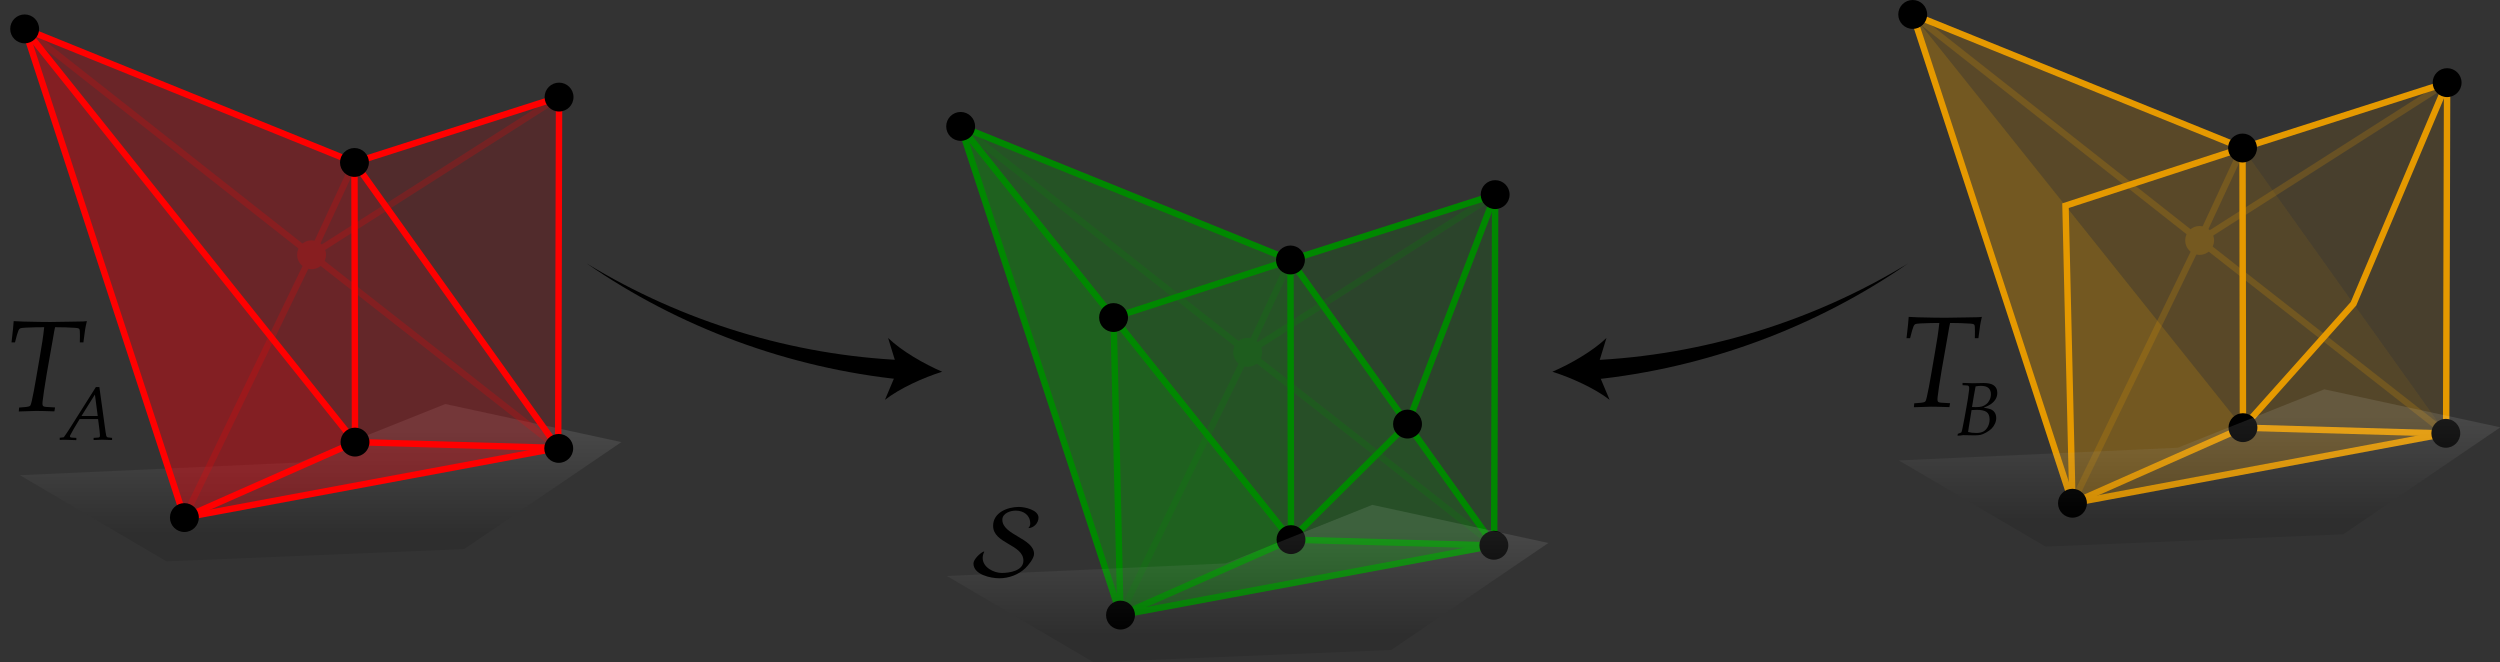 <?xml version="1.0" encoding="utf-8"?>
<!-- Generator: Adobe Illustrator 25.3.1, SVG Export Plug-In . SVG Version: 6.00 Build 0)  -->
<svg version="1.1" id="Layer_1" xmlns="http://www.w3.org/2000/svg" xmlns:xlink="http://www.w3.org/1999/xlink" x="0px" y="0px"
	 viewBox="0 0 230.21 60.98" style="enable-background:new 0 0 230.21 60.98;" xml:space="preserve">
<rect x="0" y="0" width="230.21" height="60.98" fill="#333333" stroke="none"/>
<style type="text/css">
	.st0{opacity:0.75;}
	.st1{opacity:0.2;fill:#00AA00;}
	.st2{opacity:0.3;fill:#00AA00;}
	.st3{opacity:0.15;fill:#00AA00;}
	.st4{opacity:0.4;fill:#00AA00;}
	.st5{fill:none;stroke:#008800;stroke-width:0.591;stroke-miterlimit:10;}
	.st6{opacity:0.2;}
	.st7{fill:#008800;}
	.st8{opacity:0.1;fill:url(#SVGID_1_);}
	.st9{opacity:0;fill:none;stroke:#000000;stroke-width:1.000000e-06;stroke-miterlimit:10;}
	.st10{opacity:0;clip-path:url(#SVGID_3_);fill:none;stroke:#000000;stroke-width:9.999999e-07;stroke-miterlimit:10;}
	.st11{opacity:0.1;fill:url(#SVGID_4_);}
	.st12{opacity:0.2;fill:#FF000D;}
	.st13{opacity:0.3;fill:#FF000D;}
	.st14{opacity:0.15;fill:#FF000D;}
	.st15{opacity:0.4;fill:#FF000D;}
	.st16{fill:none;stroke:#FF0000;stroke-width:0.591;stroke-miterlimit:10;}
	.st17{fill:#FF0000;}
	.st18{opacity:0.6;}
	.st19{opacity:0.2;fill:#E59900;}
	.st20{opacity:0.3;fill:#E59900;}
	.st21{opacity:0.15;fill:#E59900;}
	.st22{opacity:0.5;fill:#E59900;}
	.st23{fill:none;stroke:#E59900;stroke-width:0.591;stroke-miterlimit:10;}
	.st24{fill:#E59900;}
	.st25{opacity:0.1;fill:url(#SVGID_5_);}
</style>
<g>
	<g>
		<g>
			<g class="st0">
				<polygon class="st1" points="118.83,23.94 88.46,11.64 103.18,56.64 137.59,50.23 137.68,17.92 				"/>
				<polygon class="st1" points="88.46,11.64 118.88,49.69 118.83,23.94 				"/>
				<polygon class="st2" points="103.18,56.64 137.59,50.23 118.88,49.69 				"/>
				<polygon class="st3" points="118.88,49.69 137.59,50.23 118.83,23.94 				"/>
				<polygon class="st4" points="88.46,11.64 118.88,49.69 103.18,56.64 				"/>
			</g>
			<g>
				<polygon class="st5" points="118.83,23.94 88.46,11.64 103.18,56.64 137.59,50.23 137.68,17.92 				"/>
				<line class="st5" x1="118.83" y1="23.94" x2="118.88" y2="49.69"/>
				<line class="st5" x1="118.83" y1="23.94" x2="137.59" y2="50.23"/>
				<line class="st5" x1="118.88" y1="49.69" x2="137.59" y2="50.23"/>
				<line class="st5" x1="118.88" y1="49.69" x2="103.18" y2="56.64"/>
			</g>
			<g class="st6">
				<line class="st5" x1="114.89" y1="32.44" x2="137.68" y2="17.92"/>
				<line class="st5" x1="114.89" y1="32.44" x2="88.46" y2="11.64"/>
				<line class="st5" x1="118.83" y1="23.94" x2="114.89" y2="32.44"/>
				<line class="st5" x1="103.18" y1="56.64" x2="114.89" y2="32.44"/>
				<line class="st5" x1="137.59" y1="50.23" x2="114.89" y2="32.44"/>
				<circle class="st7" cx="114.89" cy="32.44" r="1.33"/>
			</g>
			<circle cx="137.56" cy="50.21" r="1.33"/>
			<polyline class="st5" points="103.18,56.64 102.54,29.24 118.83,23.94 			"/>
			<circle cx="118.83" cy="23.94" r="1.33"/>
			<circle cx="103.18" cy="56.64" r="1.33"/>
			<line class="st5" x1="88.46" y1="11.64" x2="118.88" y2="49.69"/>
			<circle cx="88.46" cy="11.64" r="1.33"/>
			<polyline class="st5" points="118.88,49.69 129.61,39.05 137.68,17.92 			"/>
			<circle cx="118.88" cy="49.69" r="1.33"/>
			<circle cx="137.68" cy="17.92" r="1.33"/>
		</g>
		<circle cx="129.61" cy="39.05" r="1.33"/>
		<circle cx="102.54" cy="29.24" r="1.33"/>
	</g>
	<linearGradient id="SVGID_1_" gradientUnits="userSpaceOnUse" x1="114.886" y1="49.123" x2="114.886" y2="58.492">
		<stop  offset="0" style="stop-color:#FFFFFF"/>
		<stop  offset="1" style="stop-color:#000000"/>
	</linearGradient>
	<polygon class="st8" points="112.88,51.88 87.19,53.04 100.69,60.98 128.11,59.85 142.58,50 126.36,46.49 	"/>
	<path d="M95.63,47.67c0-0.72-1.26-0.99-1.81-0.99c-1.04,0-2.37,0.51-2.37,1.74c0,1.65,2.79,1.7,2.79,3.21
		c0,0.93-1.28,1.13-1.98,1.13c-0.76,0-1.77-0.52-1.77-1.38c0-0.2,0.05-0.4,0.15-0.57l-0.07-0.02c-0.33,0.15-0.93,0.72-0.93,1.1
		c0,1.03,1.59,1.36,2.38,1.36c0.88,0,1.75-0.32,2.39-0.92c0.28-0.27,0.81-0.91,0.81-1.32c0-1.44-2.92-1.74-2.92-3.15
		c0-0.6,0.74-0.84,1.23-0.84c0.72,0,1.34,0.41,1.34,1.19c0,0.16-0.06,0.31-0.18,0.42C95.19,48.63,95.63,48.16,95.63,47.67"/>
</g>
<polygon class="st9" points="107.78,35.46 107.78,35.46 107.78,35.46 107.78,35.46 107.78,35.46 107.78,35.46 107.78,35.46 
	107.78,35.46 107.78,35.46 107.78,35.46 107.78,35.46 107.78,35.46 107.78,35.46 107.78,35.46 107.78,35.46 107.78,35.46 
	107.78,35.46 107.78,35.46 107.78,35.46 107.78,35.46 107.78,35.46 107.78,35.46 107.78,35.46 107.78,35.46 107.78,35.46 
	107.78,35.46 107.78,35.46 107.78,35.46 107.78,35.46 107.78,35.46 107.78,35.46 107.78,35.46 107.78,35.46 107.78,35.46 
	107.78,35.46 107.78,35.46 107.78,35.46 107.78,35.46 107.78,35.46 107.78,35.46 107.78,35.46 107.78,35.46 107.78,35.46 
	107.78,35.46 107.78,35.46 107.78,35.46 107.78,35.46 107.78,35.46 107.78,35.46 107.78,35.46 107.78,35.46 107.78,35.46 
	107.78,35.46 107.78,35.46 107.78,35.46 107.78,35.46 107.78,35.46 107.78,35.46 107.78,35.46 107.78,35.46 107.78,35.46 
	107.78,35.46 107.78,35.46 107.78,35.46 107.78,35.46 107.78,35.46 107.78,35.46 107.78,35.46 107.78,35.46 107.78,35.46 
	107.78,35.46 107.78,35.46 107.78,35.46 107.78,35.46 107.78,35.46 107.78,35.46 107.78,35.46 107.78,35.46 107.78,35.46 
	107.78,35.46 107.78,35.46 107.78,35.46 107.78,35.46 107.78,35.46 107.78,35.46 107.78,35.46 107.78,35.46 107.78,35.46 
	107.78,35.46 107.78,35.46 107.78,35.46 107.78,35.46 107.78,35.46 107.78,35.46 107.78,35.46 107.78,35.46 107.78,35.46 
	107.78,35.46 107.78,35.46 107.78,35.46 107.78,35.46 107.78,35.46 107.78,35.46 107.78,35.46 107.78,35.46 107.78,35.46 
	107.78,35.46 107.78,35.46 107.78,35.46 107.78,35.46 "/>
<g>
	<defs>
		<rect id="SVGID_2_" x="98.65" y="31.89" width="20" height="7"/>
	</defs>
	<clipPath id="SVGID_3_">
		<use xlink:href="#SVGID_2_"  style="overflow:visible;"/>
	</clipPath>
	<path class="st10" d="M108.65,35.39"/>
</g>
<g>
	<g>
		<path d="M83.08,34.96c-10.46-1.07-20.55-4.81-29.07-10.71c8.85,5.4,19,8.47,29.2,8.92L83.08,34.96z"/>
		<g>
			<path d="M86.76,34.23c-1.67-0.72-3.73-1.9-4.98-3.11l0.89,2.9l-1.18,2.8C82.86,35.75,85.03,34.77,86.76,34.23z"/>
		</g>
	</g>
</g>
<g>
	<g>
		<path d="M146.5,33.18c10.2-0.45,20.36-3.53,29.2-8.92c-8.52,5.9-18.61,9.64-29.07,10.71L146.5,33.18z"/>
		<g>
			<path d="M142.95,34.23c1.73,0.55,3.9,1.52,5.27,2.59l-1.18-2.8l0.89-2.9C146.68,32.33,144.62,33.51,142.95,34.23z"/>
		</g>
	</g>
</g>
<g>
	<g>
		<linearGradient id="SVGID_4_" gradientUnits="userSpaceOnUse" x1="29.524" y1="39.836" x2="29.524" y2="49.205">
			<stop  offset="0" style="stop-color:#FFFFFF"/>
			<stop  offset="1" style="stop-color:#000000"/>
		</linearGradient>
		<polygon class="st11" points="27.52,42.59 1.83,43.76 15.33,51.69 42.74,50.56 57.22,40.71 41,37.2 		"/>
		<g>
			<g class="st0">
				<polygon class="st12" points="32.64,14.96 2.27,2.66 16.98,47.66 51.4,41.25 51.48,8.94 				"/>
				<polygon class="st12" points="2.27,2.66 32.69,40.71 32.64,14.96 				"/>
				<polygon class="st13" points="16.98,47.66 51.4,41.25 32.69,40.71 				"/>
				<polygon class="st14" points="32.69,40.71 51.4,41.25 32.64,14.96 				"/>
				<polygon class="st15" points="2.27,2.66 32.69,40.71 16.98,47.66 				"/>
			</g>
			<g>
				<polygon class="st16" points="32.64,14.96 2.27,2.66 16.98,47.66 51.4,41.25 51.48,8.94 				"/>
				<line class="st16" x1="32.69" y1="40.71" x2="2.27" y2="2.66"/>
				<line class="st16" x1="32.64" y1="14.96" x2="32.69" y2="40.71"/>
				<line class="st16" x1="32.64" y1="14.96" x2="51.4" y2="41.25"/>
				<line class="st16" x1="32.69" y1="40.71" x2="51.4" y2="41.25"/>
				<line class="st16" x1="32.69" y1="40.71" x2="16.98" y2="47.66"/>
			</g>
			<g class="st6">
				<line class="st16" x1="28.69" y1="23.46" x2="51.48" y2="8.94"/>
				<line class="st16" x1="28.69" y1="23.46" x2="2.27" y2="2.66"/>
				<line class="st16" x1="32.64" y1="14.96" x2="28.69" y2="23.46"/>
				<line class="st16" x1="16.98" y1="47.66" x2="28.69" y2="23.46"/>
				<line class="st16" x1="51.4" y1="41.25" x2="28.69" y2="23.46"/>
				<circle class="st17" cx="28.69" cy="23.46" r="1.33"/>
			</g>
			<circle cx="32.64" cy="14.96" r="1.33"/>
			<circle cx="2.27" cy="2.66" r="1.33"/>
			<circle cx="32.69" cy="40.71" r="1.33"/>
			<circle cx="16.98" cy="47.66" r="1.33"/>
			<circle cx="51.48" cy="8.94" r="1.33"/>
			<circle cx="51.45" cy="41.29" r="1.33"/>
		</g>
	</g>
	<g>
		<path d="M1.73,37.89l0.03-0.36c0.54-0.03,0.86-0.07,0.96-0.13c0.04-0.02,0.07-0.05,0.09-0.09c0.05-0.09,0.16-0.51,0.3-1.28
			c0.07-0.39,0.26-1.41,0.54-3.08c0.2-1.11,0.34-2.04,0.42-2.82c-0.49,0-1.05,0.01-1.69,0.04c-0.29,0.01-0.47,0.04-0.54,0.08
			c-0.05,0.03-0.1,0.09-0.14,0.18c-0.07,0.16-0.18,0.52-0.32,1.1H1.06c0.12-0.98,0.18-1.64,0.2-1.96c0.26,0.02,0.55,0.03,0.86,0.04
			c1.17,0.03,2,0.04,2.51,0.04c0.07,0,0.71-0.01,1.92-0.03c0.62-0.01,1-0.02,1.12-0.02c0.06,0,0.17-0.01,0.33-0.03
			c-0.07,0.28-0.12,0.54-0.16,0.76c-0.02,0.13-0.07,0.53-0.16,1.2H7.35c0.01-0.33,0.01-0.53,0.01-0.6c0-0.34-0.01-0.54-0.04-0.6
			c-0.01-0.03-0.04-0.06-0.07-0.08c-0.06-0.03-0.16-0.05-0.3-0.06c-0.59-0.04-1.21-0.06-1.88-0.06c-0.05,0.21-0.11,0.55-0.19,1.03
			l-0.58,3.28c-0.2,1.23-0.33,2.05-0.37,2.46c-0.02,0.13-0.02,0.23-0.02,0.29c0,0.09,0.02,0.16,0.06,0.2s0.13,0.07,0.26,0.08
			c0.07,0.01,0.35,0.03,0.84,0.05l-0.06,0.36c-0.81-0.03-1.38-0.04-1.7-0.04C2.93,37.85,2.4,37.86,1.73,37.89z"/>
	</g>
	<g>
		<path d="M5.5,40.51v-0.2c0.21-0.02,0.32-0.03,0.35-0.04c0.02-0.01,0.03-0.02,0.05-0.04c0.02-0.02,0.1-0.14,0.25-0.36l0.32-0.49
			l2.36-3.74h0.32l0.57,4.13c0.03,0.19,0.05,0.32,0.07,0.38c0.02,0.04,0.04,0.07,0.06,0.09s0.06,0.03,0.11,0.04
			c0.01,0,0.13,0.02,0.36,0.04v0.2l-0.91-0.03c-0.06,0-0.32,0.01-0.79,0.03v-0.2c0.25-0.01,0.4-0.02,0.46-0.03
			c0.04-0.01,0.07-0.03,0.09-0.05c0.02-0.02,0.03-0.06,0.03-0.12c0-0.03,0-0.06,0-0.1l-0.04-0.42l-0.13-1.01h-1.7l-0.54,0.9
			c-0.2,0.35-0.31,0.55-0.34,0.62c-0.01,0.03-0.01,0.05-0.01,0.08c0,0.03,0.01,0.05,0.04,0.07c0.02,0.02,0.08,0.03,0.17,0.04
			c0.04,0,0.16,0.01,0.38,0.02v0.21l-0.92-0.03C5.94,40.49,5.74,40.5,5.5,40.51z M7.5,38.31H9l-0.26-1.98L7.5,38.31z"/>
	</g>
</g>
<g>
	<g>
		<g>
			<g class="st18">
				<polygon class="st19" points="206.5,13.63 176.13,1.33 190.84,46.34 225.25,39.92 225.34,7.61 				"/>
				<polygon class="st19" points="176.13,1.33 206.54,39.38 206.5,13.63 				"/>
				<polygon class="st20" points="190.84,46.34 225.25,39.92 206.54,39.38 				"/>
				<polygon class="st21" points="206.54,39.38 225.25,39.92 206.5,13.63 				"/>
				<polygon class="st22" points="176.13,1.33 206.54,39.38 190.84,46.34 				"/>
			</g>
			<g>
				<polygon class="st23" points="206.5,13.63 176.13,1.33 190.84,46.34 225.25,39.92 225.34,7.61 				"/>
				<line class="st23" x1="206.5" y1="13.63" x2="206.54" y2="39.38"/>
				<polyline class="st23" points="206.54,39.38 216.72,27.97 225.34,7.61 				"/>
				<line class="st23" x1="206.54" y1="39.38" x2="225.25" y2="39.92"/>
				<line class="st23" x1="206.54" y1="39.38" x2="190.84" y2="46.34"/>
			</g>
			<g class="st6">
				<line class="st23" x1="202.55" y1="22.14" x2="225.34" y2="7.61"/>
				<line class="st23" x1="202.55" y1="22.14" x2="176.13" y2="1.33"/>
				<line class="st23" x1="206.5" y1="13.63" x2="202.55" y2="22.14"/>
				<line class="st23" x1="190.84" y1="46.34" x2="202.55" y2="22.14"/>
				<line class="st23" x1="225.25" y1="39.92" x2="202.55" y2="22.14"/>
				<circle class="st24" cx="202.55" cy="22.14" r="1.33"/>
			</g>
			<circle cx="176.13" cy="1.33" r="1.33"/>
			<circle cx="206.54" cy="39.38" r="1.33"/>
			<circle cx="225.34" cy="7.61" r="1.33"/>
			<circle cx="225.22" cy="39.9" r="1.33"/>
			<polyline class="st23" points="190.84,46.34 190.2,18.94 206.5,13.63 			"/>
			<circle cx="206.5" cy="13.63" r="1.33"/>
			<circle cx="190.84" cy="46.34" r="1.33"/>
		</g>
		<linearGradient id="SVGID_5_" gradientUnits="userSpaceOnUse" x1="202.548" y1="38.478" x2="202.548" y2="47.846">
			<stop  offset="0" style="stop-color:#FFFFFF"/>
			<stop  offset="1" style="stop-color:#000000"/>
		</linearGradient>
		<polygon class="st25" points="200.54,41.23 174.85,42.4 188.36,50.33 215.77,49.2 230.24,39.35 214.03,35.85 		"/>
	</g>
	<g>
		<path d="M176.24,37.5l0.03-0.36c0.54-0.03,0.86-0.07,0.96-0.13c0.04-0.02,0.07-0.05,0.09-0.09c0.05-0.09,0.16-0.51,0.3-1.28
			c0.07-0.39,0.26-1.41,0.54-3.08c0.2-1.11,0.34-2.04,0.42-2.82c-0.49,0-1.05,0.01-1.69,0.04c-0.29,0.01-0.47,0.04-0.54,0.08
			c-0.05,0.03-0.1,0.09-0.14,0.18c-0.07,0.16-0.18,0.52-0.32,1.1h-0.33c0.12-0.98,0.18-1.64,0.2-1.96c0.26,0.02,0.55,0.03,0.86,0.04
			c1.17,0.03,2,0.04,2.51,0.04c0.07,0,0.71-0.01,1.92-0.03c0.62-0.01,1-0.02,1.12-0.02c0.06,0,0.17-0.01,0.33-0.03
			c-0.07,0.28-0.12,0.54-0.16,0.76c-0.02,0.13-0.07,0.53-0.16,1.2h-0.33c0.01-0.33,0.01-0.53,0.01-0.6c0-0.34-0.01-0.54-0.04-0.6
			c-0.01-0.03-0.04-0.06-0.07-0.08c-0.06-0.03-0.16-0.05-0.3-0.06c-0.59-0.04-1.21-0.06-1.88-0.06c-0.05,0.21-0.11,0.55-0.19,1.03
			l-0.58,3.28c-0.2,1.23-0.33,2.05-0.37,2.46c-0.02,0.13-0.02,0.23-0.02,0.29c0,0.09,0.02,0.16,0.06,0.2s0.13,0.07,0.26,0.08
			c0.07,0.01,0.35,0.03,0.84,0.05l-0.06,0.36c-0.81-0.03-1.38-0.04-1.7-0.04C177.44,37.46,176.91,37.47,176.24,37.5z"/>
	</g>
	<g>
		<path d="M180.26,40.12l0.02-0.17l0.24-0.09c0.02-0.01,0.05-0.03,0.1-0.06c0.04-0.13,0.08-0.28,0.11-0.45
			c0.11-0.55,0.23-1.15,0.34-1.81c0.12-0.66,0.2-1.17,0.24-1.54c0.02-0.13,0.02-0.22,0.02-0.28c0-0.07-0.01-0.12-0.04-0.15
			c-0.02-0.03-0.06-0.06-0.1-0.07c-0.06-0.01-0.21-0.02-0.47-0.03v-0.21c0.49,0.02,0.8,0.03,0.93,0.03c0.08,0,0.27,0,0.55-0.01
			c0.16,0,0.31-0.01,0.44-0.01c0.4,0,0.69,0.06,0.88,0.17c0.27,0.16,0.4,0.41,0.4,0.74c0,0.22-0.06,0.42-0.17,0.6
			c-0.12,0.18-0.28,0.35-0.51,0.49c-0.14,0.09-0.33,0.18-0.58,0.27c0.32,0.05,0.54,0.1,0.66,0.15c0.16,0.07,0.28,0.17,0.37,0.31
			c0.09,0.14,0.13,0.31,0.13,0.5c0,0.18-0.04,0.35-0.12,0.52c-0.08,0.17-0.18,0.32-0.31,0.45s-0.3,0.25-0.5,0.36
			s-0.36,0.18-0.49,0.21s-0.32,0.05-0.57,0.05c-0.13,0-0.3,0-0.51-0.01c-0.31-0.01-0.49-0.01-0.54-0.01
			C180.64,40.1,180.47,40.11,180.26,40.12z M181.23,39.78c0.22,0.06,0.47,0.09,0.76,0.09c0.28,0,0.5-0.05,0.67-0.15
			s0.3-0.25,0.4-0.45s0.15-0.42,0.15-0.65c0-0.33-0.1-0.56-0.29-0.69c-0.19-0.13-0.49-0.19-0.89-0.19c-0.15,0-0.3,0.01-0.48,0.02
			c-0.02,0.13-0.05,0.29-0.08,0.49l-0.18,1.11C181.26,39.51,181.24,39.65,181.23,39.78z M181.59,37.48
			c0.14,0.01,0.26,0.01,0.36,0.01c0.22,0,0.41-0.02,0.55-0.06c0.14-0.04,0.28-0.11,0.4-0.21c0.13-0.1,0.23-0.23,0.31-0.39
			s0.12-0.34,0.12-0.54c0-0.24-0.08-0.43-0.22-0.56c-0.15-0.13-0.38-0.2-0.7-0.2c-0.15,0-0.31,0.02-0.49,0.05
			C181.82,36.1,181.71,36.73,181.59,37.48z"/>
	</g>
</g>
<g>
</g>
<g>
</g>
<g>
</g>
<g>
</g>
<g>
</g>
<g>
</g>
<g>
</g>
</svg>
